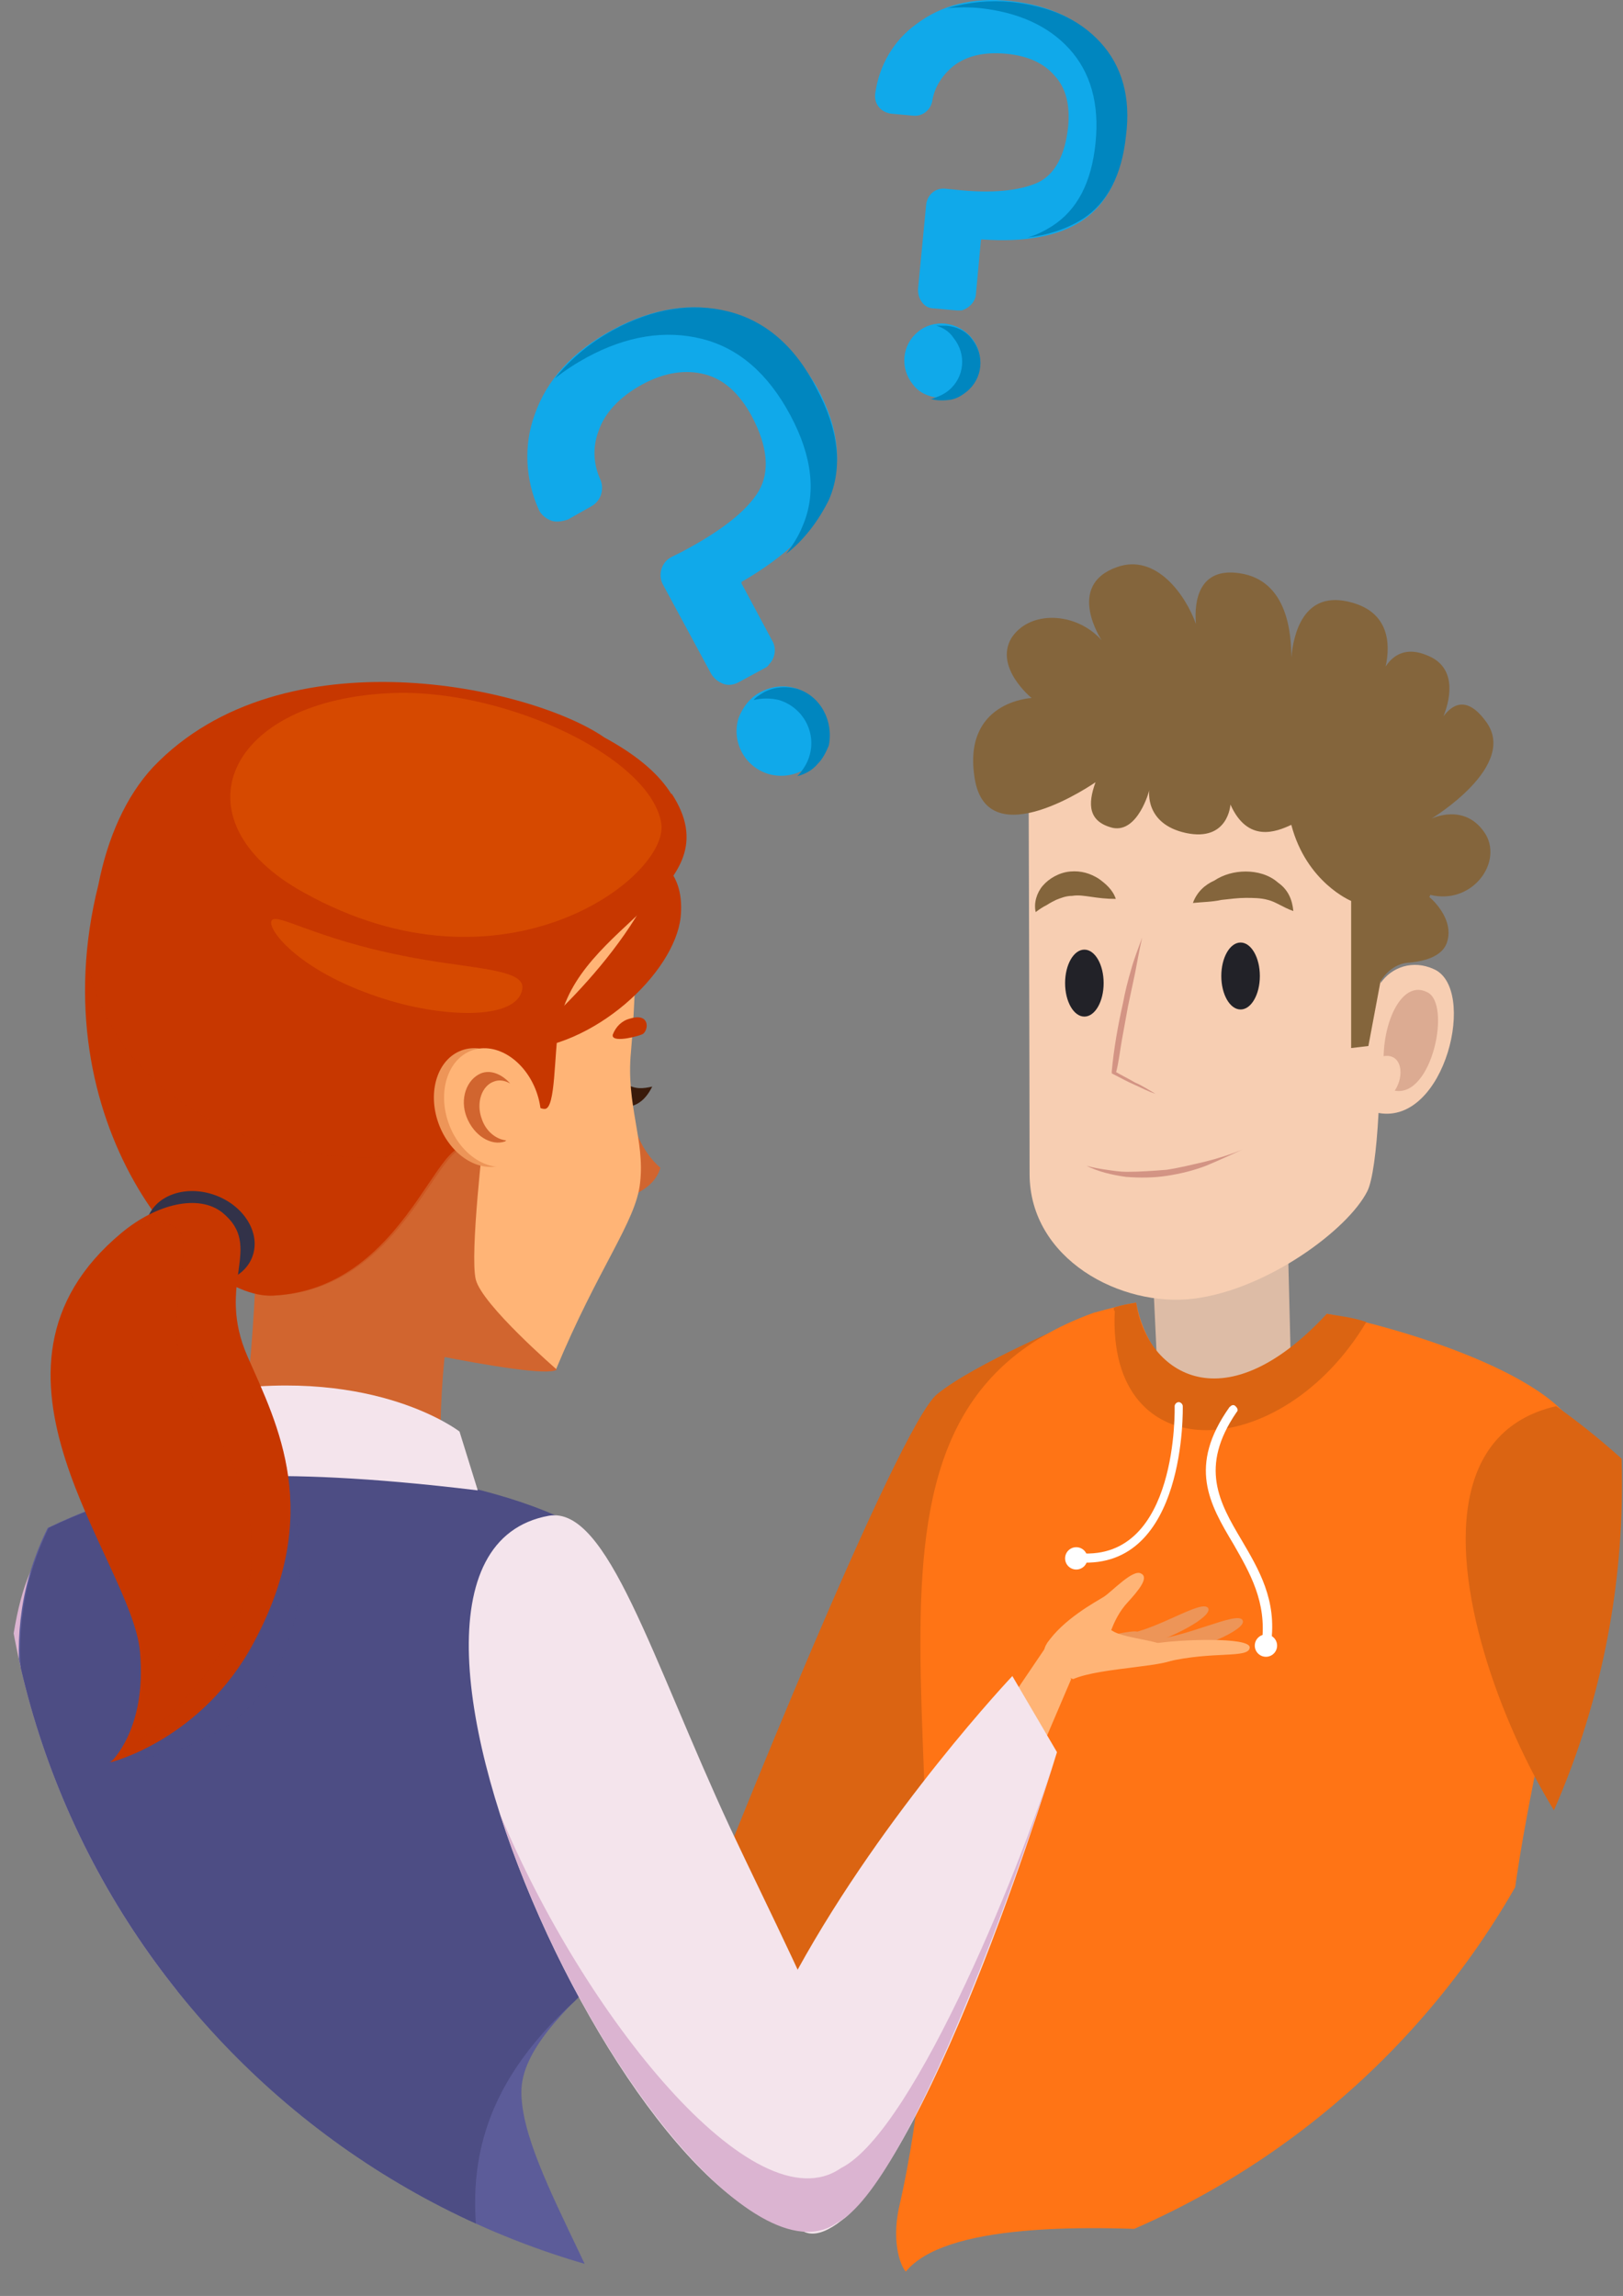 <?xml version="1.0" encoding="utf-8"?>
<!-- Generator: Adobe Illustrator 21.1.0, SVG Export Plug-In . SVG Version: 6.00 Build 0)  -->
<svg version="1.1" id="OBJECTS" xmlns="http://www.w3.org/2000/svg" xmlns:xlink="http://www.w3.org/1999/xlink" x="0px" y="0px"
	 viewBox="0 0 160 226.3" style="enable-background:new 0 0 160 226.3;" xml:space="preserve">
<rect x="0" y="0" width="160" height="226.3" fill="#808080" stroke="none"/>
<style type="text/css">
	.st0{clip-path:url(#SVGID_2_);fill:#DDBCA6;}
	.st1{clip-path:url(#SVGID_4_);fill:#F7CEB2;}
	.st2{clip-path:url(#SVGID_6_);fill:#222228;}
	.st3{clip-path:url(#SVGID_8_);fill:#222228;}
	.st4{clip-path:url(#SVGID_10_);}
	.st5{fill:#84653C;}
	.st6{clip-path:url(#SVGID_12_);}
	.st7{opacity:0.4;clip-path:url(#SVGID_14_);fill:#B57662;enable-background:new    ;}
	.st8{clip-path:url(#SVGID_16_);}
	.st9{fill:#D39484;}
	.st10{clip-path:url(#SVGID_18_);}
	.st11{clip-path:url(#SVGID_20_);fill:#84653C;}
	.st12{clip-path:url(#SVGID_22_);fill:#DB6412;}
	.st13{clip-path:url(#SVGID_24_);fill:#FF7415;}
	.st14{clip-path:url(#SVGID_26_);fill:#DB6412;}
	.st15{clip-path:url(#SVGID_28_);fill:#FFFFFF;}
	.st16{clip-path:url(#SVGID_30_);fill:#FFFFFF;}
	.st17{clip-path:url(#SVGID_32_);fill:#FFFFFF;}
	.st18{clip-path:url(#SVGID_34_);fill:#FFFFFF;}
	.st19{clip-path:url(#SVGID_36_);fill:#DB6412;}
	.st20{clip-path:url(#SVGID_38_);fill:#DBB4D1;}
	.st21{clip-path:url(#SVGID_40_);fill:#FFB476;}
	.st22{clip-path:url(#SVGID_42_);fill:#D1652F;}
	.st23{clip-path:url(#SVGID_44_);fill:#D1652F;}
	.st24{clip-path:url(#SVGID_46_);fill:#3A1B0B;}
	.st25{clip-path:url(#SVGID_48_);fill:#FFB476;}
	.st26{clip-path:url(#SVGID_50_);fill:#D1652F;}
	.st27{clip-path:url(#SVGID_52_);fill:#C73700;}
	.st28{clip-path:url(#SVGID_54_);fill:#C73700;}
	.st29{clip-path:url(#SVGID_56_);fill:#5C5C99;}
	.st30{clip-path:url(#SVGID_58_);fill:#4D4D84;}
	.st31{clip-path:url(#SVGID_60_);fill:#C73700;}
	.st32{clip-path:url(#SVGID_62_);fill:#F4E4EC;}
	.st33{clip-path:url(#SVGID_64_);fill:#D64900;}
	.st34{clip-path:url(#SVGID_66_);fill:#F4E4EC;}
	.st35{clip-path:url(#SVGID_68_);fill:#F4E4EC;}
	.st36{clip-path:url(#SVGID_70_);}
	.st37{fill:#ED9558;}
	.st38{fill:#FFB476;}
	.st39{clip-path:url(#SVGID_72_);fill:#D64900;}
	.st40{clip-path:url(#SVGID_74_);}
	.st41{fill:#DBB4D1;}
	.st42{opacity:0.3;clip-path:url(#SVGID_76_);fill:#C73700;enable-background:new    ;}
	.st43{clip-path:url(#SVGID_78_);}
	.st44{fill:#D1652F;}
	.st45{opacity:0.2;clip-path:url(#SVGID_80_);fill:#4D4D84;enable-background:new    ;}
	.st46{clip-path:url(#SVGID_82_);}
	.st47{fill:#323249;}
	.st48{fill:#C73700;}
	.st49{opacity:0.3;fill:#C73700;enable-background:new    ;}
	.st50{fill:#10A9EA;}
	.st51{fill:#0086BF;}
</style>
<g>
	<g>
		<g>
			<defs>
				<path id="SVGID_1_" d="M79.9,66.3c-44.2,0-80,35.8-80,80s35.8,80,80,80s80-35.8,80-80c0-13.9-3.5-26.9-9.7-38.3
					c20.7-27-2-44.8-13.8-52.1c-10-6.2-40.4-8.2-48.3,10.8C85.4,66.4,82.7,66.3,79.9,66.3L79.9,66.3z"/>
			</defs>
			<clipPath id="SVGID_2_">
				<use xlink:href="#SVGID_1_"  style="overflow:visible;"/>
			</clipPath>
			<path class="st0" d="M126.9,120l0.4,16.2c0,0,0,5-6.4,4.6c-7.1-0.4-6.7-3.6-6.7-3.6l-0.5-10.6L126.9,120z"/>
		</g>
		<g>
			<defs>
				<path id="SVGID_3_" d="M79.9,66.3c-44.2,0-80,35.8-80,80s35.8,80,80,80s80-35.8,80-80c0-13.9-3.5-26.9-9.7-38.3
					c20.7-27-2-44.8-13.8-52.1c-10-6.2-40.4-8.2-48.3,10.8C85.4,66.4,82.7,66.3,79.9,66.3L79.9,66.3z"/>
			</defs>
			<clipPath id="SVGID_4_">
				<use xlink:href="#SVGID_3_"  style="overflow:visible;"/>
			</clipPath>
			<path class="st1" d="M101.4,76c0,0,0.1,31.3,0.1,39.7s9,13.2,16.2,12.3c7.2-0.9,15.2-6.8,17.1-10.6c0.5-1,0.9-3.9,1.1-7.7
				c6.6,1.2,9.8-12.4,5.4-14.2c-2-0.9-4.1-0.2-5.2,1.4c0.2-8,0.7-14.7,0.7-14.7s0.4-8.7-12.3-11.5C103.6,65.8,101.4,76,101.4,76z"/>
		</g>
		<g>
			<defs>
				<path id="SVGID_5_" d="M79.9,66.3c-44.2,0-80,35.8-80,80s35.8,80,80,80s80-35.8,80-80c0-13.9-3.5-26.9-9.7-38.3
					c20.7-27-2-44.8-13.8-52.1c-10-6.2-40.4-8.2-48.3,10.8C85.4,66.4,82.7,66.3,79.9,66.3L79.9,66.3z"/>
			</defs>
			<clipPath id="SVGID_6_">
				<use xlink:href="#SVGID_5_"  style="overflow:visible;"/>
			</clipPath>
			<ellipse class="st2" cx="122.3" cy="96.2" rx="1.9" ry="3.3"/>
		</g>
		<g>
			<defs>
				<path id="SVGID_7_" d="M79.9,66.3c-44.2,0-80,35.8-80,80s35.8,80,80,80s80-35.8,80-80c0-13.9-3.5-26.9-9.7-38.3
					c20.7-27-2-44.8-13.8-52.1c-10-6.2-40.4-8.2-48.3,10.8C85.4,66.4,82.7,66.3,79.9,66.3L79.9,66.3z"/>
			</defs>
			<clipPath id="SVGID_8_">
				<use xlink:href="#SVGID_7_"  style="overflow:visible;"/>
			</clipPath>
			<ellipse class="st3" cx="106.9" cy="96.9" rx="1.9" ry="3.3"/>
		</g>
		<g>
			<defs>
				<path id="SVGID_9_" d="M79.9,66.3c-44.2,0-80,35.8-80,80s35.8,80,80,80s80-35.8,80-80c0-13.9-3.5-26.9-9.7-38.3
					c20.7-27-2-44.8-13.8-52.1c-10-6.2-40.4-8.2-48.3,10.8C85.4,66.4,82.7,66.3,79.9,66.3L79.9,66.3z"/>
			</defs>
			<clipPath id="SVGID_10_">
				<use xlink:href="#SVGID_9_"  style="overflow:visible;"/>
			</clipPath>
			<g class="st4">
				<path class="st5" d="M119.7,86.8c0.9-0.6,2-0.9,3.1-0.9s2.3,0.3,3.2,1.1c1,0.7,1.4,1.7,1.5,2.8c-1.1-0.4-1.7-0.9-2.5-1.1
					c-0.7-0.2-1.5-0.2-2.2-0.2s-1.5,0.1-2.4,0.2c-0.9,0.2-1.8,0.2-2.8,0.3C118,87.9,118.8,87.2,119.7,86.8z"/>
			</g>
		</g>
		<g>
			<defs>
				<path id="SVGID_11_" d="M79.9,66.3c-44.2,0-80,35.8-80,80s35.8,80,80,80s80-35.8,80-80c0-13.9-3.5-26.9-9.7-38.3
					c20.7-27-2-44.8-13.8-52.1c-10-6.2-40.4-8.2-48.3,10.8C85.4,66.4,82.7,66.3,79.9,66.3L79.9,66.3z"/>
			</defs>
			<clipPath id="SVGID_12_">
				<use xlink:href="#SVGID_11_"  style="overflow:visible;"/>
			</clipPath>
			<g class="st6">
				<path class="st5" d="M107.6,88.4c-0.7-0.1-1.3-0.2-1.9-0.1c-0.6,0-1.1,0.2-1.6,0.4c-0.2,0.1-0.6,0.3-0.9,0.5
					c-0.4,0.2-0.7,0.4-1.1,0.7c-0.2-0.9,0.1-1.9,0.7-2.6s1.6-1.3,2.7-1.4s2,0.2,2.8,0.7c0.7,0.5,1.4,1.1,1.7,2
					C109,88.6,108.3,88.5,107.6,88.4z"/>
			</g>
		</g>
		<g>
			<defs>
				<path id="SVGID_13_" d="M79.9,66.3c-44.2,0-80,35.8-80,80s35.8,80,80,80s80-35.8,80-80c0-13.9-3.5-26.9-9.7-38.3
					c20.7-27-2-44.8-13.8-52.1c-10-6.2-40.4-8.2-48.3,10.8C85.4,66.4,82.7,66.3,79.9,66.3L79.9,66.3z"/>
			</defs>
			<clipPath id="SVGID_14_">
				<use xlink:href="#SVGID_13_"  style="overflow:visible;"/>
			</clipPath>
			<path class="st7" d="M137.5,107.5c1-1.5,0.7-3.7-1.1-3.4c0.1-3.9,2-7.5,4.3-6.3C143.1,98.9,141.2,108.2,137.5,107.5z"/>
		</g>
		<g>
			<defs>
				<path id="SVGID_15_" d="M79.9,66.3c-44.2,0-80,35.8-80,80s35.8,80,80,80s80-35.8,80-80c0-13.9-3.5-26.9-9.7-38.3
					c20.7-27-2-44.8-13.8-52.1c-10-6.2-40.4-8.2-48.3,10.8C85.4,66.4,82.7,66.3,79.9,66.3L79.9,66.3z"/>
			</defs>
			<clipPath id="SVGID_16_">
				<use xlink:href="#SVGID_15_"  style="overflow:visible;"/>
			</clipPath>
			<g class="st8">
				<path class="st9" d="M111.9,95.9l-0.7,3.3l-0.6,3.3c-0.2,1.1-0.3,2.2-0.6,3.3l-0.1-0.2c0.7,0.4,1.3,0.7,2,1.1
					c0.7,0.3,1.3,0.7,2,1.1c-0.7-0.2-1.4-0.6-2.1-0.9s-1.4-0.7-2-1l-0.2-0.1v-0.2c0.2-2.2,0.6-4.5,1.1-6.7c0.2-1.1,0.5-2.3,0.8-3.3
					c0.3-1.1,0.7-2.1,1.1-3.2C112.3,93.7,112.1,94.9,111.9,95.9z"/>
			</g>
		</g>
		<g>
			<defs>
				<path id="SVGID_17_" d="M79.9,66.3c-44.2,0-80,35.8-80,80s35.8,80,80,80s80-35.8,80-80c0-13.9-3.5-26.9-9.7-38.3
					c20.7-27-2-44.8-13.8-52.1c-10-6.2-40.4-8.2-48.3,10.8C85.4,66.4,82.7,66.3,79.9,66.3L79.9,66.3z"/>
			</defs>
			<clipPath id="SVGID_18_">
				<use xlink:href="#SVGID_17_"  style="overflow:visible;"/>
			</clipPath>
			<g class="st10">
				<path class="st9" d="M118.9,114.9c-1.3,0.5-2.6,0.8-3.9,1c-1.3,0.2-2.7,0.2-4,0.1c-1.4-0.2-2.7-0.5-3.9-1.1
					c0.7,0.2,1.3,0.3,2,0.4s1.3,0.2,2,0.2c1.3,0,2.6-0.1,3.9-0.2c1.3-0.2,2.5-0.5,3.8-0.8c1.2-0.3,2.5-0.7,3.7-1.2
					C121.4,113.8,120.1,114.4,118.9,114.9z"/>
			</g>
		</g>
		<g>
			<defs>
				<path id="SVGID_19_" d="M79.9,66.3c-44.2,0-80,35.8-80,80s35.8,80,80,80s80-35.8,80-80c0-13.9-3.5-26.9-9.7-38.3
					c20.7-27-2-44.8-13.8-52.1c-10-6.2-40.4-8.2-48.3,10.8C85.4,66.4,82.7,66.3,79.9,66.3L79.9,66.3z"/>
			</defs>
			<clipPath id="SVGID_20_">
				<use xlink:href="#SVGID_19_"  style="overflow:visible;"/>
			</clipPath>
			<path class="st11" d="M146.5,82.3c1.6,2.9-1.5,6.9-5.5,5.9c0,0.1-0.1,0.2-0.1,0.2c0.8,0.7,2.3,2.4,1.8,4.3
				c-0.4,1.7-2.6,2.1-4,2.2l0,0c-1.7,0.2-2.6,1.8-2.6,1.8l-1.2,6.4l-1.7,0.2V88.8c0,0-4.4-1.8-5.9-7.5c-1.5,0.7-4.3,1.8-6-2
				c0,0-0.2,3.7-4.4,2.8c-4.1-0.9-3.6-4.2-3.6-4.2s-1.1,4.2-3.6,3.7c-2.4-0.6-2.5-2.3-1.7-4.5c0,0-10.6,7.4-11.9-0.3s5.6-8,5.6-8
				s-3.7-3-2-5.9c1.8-2.8,6.4-2.6,8.9,0.2c0,0-3.6-5.4,1.5-7.2c3.9-1.4,6.8,2.8,7.8,5.6c-0.2-2.3,0.3-5.6,4.3-5
				c4.8,0.7,5.1,6.1,5.1,8.3c0.2-2.1,1.1-6.8,6-5.4c3.6,1,3.8,4,3.3,6.3c0.7-1.1,2-2,4.1-1.1c2.8,1.1,2.4,4,1.6,6
				c0.9-1.2,2.3-2,4.1,0.4c3.5,4.4-5.3,9.7-5.3,9.7S144.5,79,146.5,82.3z"/>
		</g>
		<g>
			<defs>
				<path id="SVGID_21_" d="M79.9,66.3c-44.2,0-80,35.8-80,80s35.8,80,80,80s80-35.8,80-80c0-13.9-3.5-26.9-9.7-38.3
					c20.7-27-2-44.8-13.8-52.1c-10-6.2-40.4-8.2-48.3,10.8C85.4,66.4,82.7,66.3,79.9,66.3L79.9,66.3z"/>
			</defs>
			<clipPath id="SVGID_22_">
				<use xlink:href="#SVGID_21_"  style="overflow:visible;"/>
			</clipPath>
			<path class="st12" d="M89.8,181.6c0,0-8.2,13.3-10.7,15c-2.4,1.6-6.7,1.7-9.3-0.3c-2.6-2.1-1.4-5.2-1.4-5.2
				c3-8,20.2-50.7,24-53.7c3.7-3,13.5-7.1,13.5-7.1L89.8,181.6z"/>
		</g>
		<g>
			<defs>
				<path id="SVGID_23_" d="M79.9,66.3c-44.2,0-80,35.8-80,80s35.8,80,80,80s80-35.8,80-80c0-13.9-3.5-26.9-9.7-38.3
					c20.7-27-2-44.8-13.8-52.1c-10-6.2-40.4-8.2-48.3,10.8C85.4,66.4,82.7,66.3,79.9,66.3L79.9,66.3z"/>
			</defs>
			<clipPath id="SVGID_24_">
				<use xlink:href="#SVGID_23_"  style="overflow:visible;"/>
			</clipPath>
			<path class="st13" d="M88.6,217.7c-0.7,3.4,0.2,5.7,0.7,6.2c7.5-9.2,52.7-0.9,63,0.3c0.2-16.7-4.3-7.5-4.3-19.5
				c0-26.2,7.9-40.7,7.9-62.4c-1.1-6.7-19.2-11.8-25.1-12.8c-10.4,12.6-17.5,5.8-18.8-1.1c-0.9,0.1-3.1,0.7-4.2,1
				C78.5,140,98,176.9,88.6,217.7z"/>
		</g>
		<g>
			<defs>
				<path id="SVGID_25_" d="M79.9,66.3c-44.2,0-80,35.8-80,80s35.8,80,80,80s80-35.8,80-80c0-13.9-3.5-26.9-9.7-38.3
					c20.7-27-2-44.8-13.8-52.1c-10-6.2-40.4-8.2-48.3,10.8C85.4,66.4,82.7,66.3,79.9,66.3L79.9,66.3z"/>
			</defs>
			<clipPath id="SVGID_26_">
				<use xlink:href="#SVGID_25_"  style="overflow:visible;"/>
			</clipPath>
			<path class="st14" d="M109.9,129.2c-0.8,16,16.5,15,24.8,1.1c-1.5-0.5-2.8-0.6-3.9-0.8c-10.5,11.3-17.9,5.4-18.8-1.1
				c-0.5,0.1-1.4,0.2-2.2,0.5C109.8,129.1,109.8,129.2,109.9,129.2z"/>
		</g>
		<g>
			<defs>
				<path id="SVGID_27_" d="M79.9,66.3c-44.2,0-80,35.8-80,80s35.8,80,80,80s80-35.8,80-80c0-13.9-3.5-26.9-9.7-38.3
					c20.7-27-2-44.8-13.8-52.1c-10-6.2-40.4-8.2-48.3,10.8C85.4,66.4,82.7,66.3,79.9,66.3L79.9,66.3z"/>
			</defs>
			<clipPath id="SVGID_28_">
				<use xlink:href="#SVGID_27_"  style="overflow:visible;"/>
			</clipPath>
			<path class="st15" d="M121.6,152.2c1.6,2.8,3.3,5.7,2.8,9.7c0,0.2,0.2,0.5,0.4,0.5s0.5-0.2,0.5-0.4c0.6-4.3-1.2-7.3-2.9-10.2
				c-2.2-3.7-4.2-7.2-0.5-12.6c0.2-0.2,0.1-0.4-0.1-0.6s-0.4-0.1-0.6,0.1C117.1,144.5,119.2,148.2,121.6,152.2z"/>
		</g>
		<g>
			<defs>
				<path id="SVGID_29_" d="M79.9,66.3c-44.2,0-80,35.8-80,80s35.8,80,80,80s80-35.8,80-80c0-13.9-3.5-26.9-9.7-38.3
					c20.7-27-2-44.8-13.8-52.1c-10-6.2-40.4-8.2-48.3,10.8C85.4,66.4,82.7,66.3,79.9,66.3L79.9,66.3z"/>
			</defs>
			<clipPath id="SVGID_30_">
				<use xlink:href="#SVGID_29_"  style="overflow:visible;"/>
			</clipPath>
			<path class="st16" d="M106.5,153.1c-0.2,0-0.5,0.2-0.5,0.4s0.2,0.5,0.4,0.5c10.6,0.7,10.2-15.3,10.2-15.4c0-0.2-0.2-0.4-0.4-0.4
				s-0.4,0.2-0.4,0.4C115.8,138.7,116.2,153.8,106.5,153.1z"/>
		</g>
		<g>
			<defs>
				<path id="SVGID_31_" d="M79.9,66.3c-44.2,0-80,35.8-80,80s35.8,80,80,80s80-35.8,80-80c0-13.9-3.5-26.9-9.7-38.3
					c20.7-27-2-44.8-13.8-52.1c-10-6.2-40.4-8.2-48.3,10.8C85.4,66.4,82.7,66.3,79.9,66.3L79.9,66.3z"/>
			</defs>
			<clipPath id="SVGID_32_">
				<use xlink:href="#SVGID_31_"  style="overflow:visible;"/>
			</clipPath>
			<circle class="st17" cx="106.1" cy="153.6" r="1.1"/>
		</g>
		<g>
			<defs>
				<path id="SVGID_33_" d="M79.9,66.3c-44.2,0-80,35.8-80,80s35.8,80,80,80s80-35.8,80-80c0-13.9-3.5-26.9-9.7-38.3
					c20.7-27-2-44.8-13.8-52.1c-10-6.2-40.4-8.2-48.3,10.8C85.4,66.4,82.7,66.3,79.9,66.3L79.9,66.3z"/>
			</defs>
			<clipPath id="SVGID_34_">
				<use xlink:href="#SVGID_33_"  style="overflow:visible;"/>
			</clipPath>
			<circle class="st18" cx="124.8" cy="162.2" r="1.1"/>
		</g>
		<g>
			<defs>
				<path id="SVGID_35_" d="M79.9,66.3c-44.2,0-80,35.8-80,80s35.8,80,80,80s80-35.8,80-80c0-13.9-3.5-26.9-9.7-38.3
					c20.7-27-2-44.8-13.8-52.1c-10-6.2-40.4-8.2-48.3,10.8C85.4,66.4,82.7,66.3,79.9,66.3L79.9,66.3z"/>
			</defs>
			<clipPath id="SVGID_36_">
				<use xlink:href="#SVGID_35_"  style="overflow:visible;"/>
			</clipPath>
			<path class="st19" d="M160.2,185.7c3.5,0,13.7-4.6,13.3-6.8c-0.3-2.2-5.5-26.8-10.3-31.9c-4.8-5-9.8-8.4-9.8-8.4
				C132.6,143.4,153.9,185.7,160.2,185.7z"/>
		</g>
	</g>
</g>
<g>
	<g>
		<defs>
			<path id="SVGID_37_" d="M79.9,66.3c-5,0-9.9,0.5-14.7,1.3c-22-17.3-41.7-9.3-52.1-0.3c-9.3,8-16,37.2-6.8,47.7
				C2.2,124.6,0,135.2,0,146.3c0,44.2,35.8,80,80,80s80-35.8,80-80S124.1,66.3,79.9,66.3L79.9,66.3z"/>
		</defs>
		<clipPath id="SVGID_38_">
			<use xlink:href="#SVGID_37_"  style="overflow:visible;"/>
		</clipPath>
		<path class="st20" d="M5.9,151.6c7,3.6,11.3,37,12.7,57.8c1.2,19.2-1.4,44.5-1.4,44.5l-7.4,2c0,0-4.7-23.6-7.4-50.9
			C1.4,195.4-2.9,155.2,5.9,151.6z"/>
	</g>
	<g>
		<defs>
			<path id="SVGID_39_" d="M79.9,66.3c-5,0-9.9,0.5-14.7,1.3c-22-17.3-41.7-9.3-52.1-0.3c-9.3,8-16,37.2-6.8,47.7
				C2.2,124.6,0,135.2,0,146.3c0,44.2,35.8,80,80,80s80-35.8,80-80S124.1,66.3,79.9,66.3L79.9,66.3z"/>
		</defs>
		<clipPath id="SVGID_40_">
			<use xlink:href="#SVGID_39_"  style="overflow:visible;"/>
		</clipPath>
		<polygon class="st21" points="98.8,168.7 103.2,162.2 105.6,165.5 101.8,174.4 		"/>
	</g>
	<g>
		<defs>
			<path id="SVGID_41_" d="M79.9,66.3c-5,0-9.9,0.5-14.7,1.3c-22-17.3-41.7-9.3-52.1-0.3c-9.3,8-16,37.2-6.8,47.7
				C2.2,124.6,0,135.2,0,146.3c0,44.2,35.8,80,80,80s80-35.8,80-80S124.1,66.3,79.9,66.3L79.9,66.3z"/>
		</defs>
		<clipPath id="SVGID_42_">
			<use xlink:href="#SVGID_41_"  style="overflow:visible;"/>
		</clipPath>
		<path class="st22" d="M61.4,103.8c0,0,0.4,4.2,1.1,7s2.6,4.3,2.6,4.3c-0.7,2.5-4,3.1-4,3.1L61.4,103.8z"/>
	</g>
	<g>
		<defs>
			<path id="SVGID_43_" d="M79.9,66.3c-5,0-9.9,0.5-14.7,1.3c-22-17.3-41.7-9.3-52.1-0.3c-9.3,8-16,37.2-6.8,47.7
				C2.2,124.6,0,135.2,0,146.3c0,44.2,35.8,80,80,80s80-35.8,80-80S124.1,66.3,79.9,66.3L79.9,66.3z"/>
		</defs>
		<clipPath id="SVGID_44_">
			<use xlink:href="#SVGID_43_"  style="overflow:visible;"/>
		</clipPath>
		<path class="st23" d="M44.5,151.7c-1.6-6.9-1.3-15.3,0.2-24.6l-19.4-4.2c0,0-0.3,18-3.6,28.7C21.6,154.2,44.5,151.7,44.5,151.7z"
			/>
	</g>
	<g>
		<defs>
			<path id="SVGID_45_" d="M79.9,66.3c-5,0-9.9,0.5-14.7,1.3c-22-17.3-41.7-9.3-52.1-0.3c-9.3,8-16,37.2-6.8,47.7
				C2.2,124.6,0,135.2,0,146.3c0,44.2,35.8,80,80,80s80-35.8,80-80S124.1,66.3,79.9,66.3L79.9,66.3z"/>
		</defs>
		<clipPath id="SVGID_46_">
			<use xlink:href="#SVGID_45_"  style="overflow:visible;"/>
		</clipPath>
		<path class="st24" d="M61.7,106.8c0.9,0.6,1.7,0.5,2.6,0.3c-0.6,1.2-1.4,1.9-2.5,2L61.7,106.8z"/>
	</g>
	<g>
		<defs>
			<path id="SVGID_47_" d="M79.9,66.3c-5,0-9.9,0.5-14.7,1.3c-22-17.3-41.7-9.3-52.1-0.3c-9.3,8-16,37.2-6.8,47.7
				C2.2,124.6,0,135.2,0,146.3c0,44.2,35.8,80,80,80s80-35.8,80-80S124.1,66.3,79.9,66.3L79.9,66.3z"/>
		</defs>
		<clipPath id="SVGID_48_">
			<use xlink:href="#SVGID_47_"  style="overflow:visible;"/>
		</clipPath>
		<path class="st25" d="M53.9,74c0,0,7-0.8,8.9,13.7c0,0,0,9.2-0.6,16c-0.5,5.2,1.4,8.7,0.9,12.9c-0.4,3.8-4.1,8.3-8.3,18.4
			c0,0-2.7,1.1-14.8-4.2L53.9,74z"/>
	</g>
	<g>
		<defs>
			<path id="SVGID_49_" d="M79.9,66.3c-5,0-9.9,0.5-14.7,1.3c-22-17.3-41.7-9.3-52.1-0.3c-9.3,8-16,37.2-6.8,47.7
				C2.2,124.6,0,135.2,0,146.3c0,44.2,35.8,80,80,80s80-35.8,80-80S124.1,66.3,79.9,66.3L79.9,66.3z"/>
		</defs>
		<clipPath id="SVGID_50_">
			<use xlink:href="#SVGID_49_"  style="overflow:visible;"/>
		</clipPath>
		<path class="st26" d="M54.9,135c0,0-7.4-6.4-8-8.9c-0.6-2.5,0.8-14.3,0.8-14.3L37,112.2l-5.5,19C31.5,131.1,53.2,136.2,54.9,135z"
			/>
	</g>
	<g>
		<defs>
			<path id="SVGID_51_" d="M79.9,66.3c-5,0-9.9,0.5-14.7,1.3c-22-17.3-41.7-9.3-52.1-0.3c-9.3,8-16,37.2-6.8,47.7
				C2.2,124.6,0,135.2,0,146.3c0,44.2,35.8,80,80,80s80-35.8,80-80S124.1,66.3,79.9,66.3L79.9,66.3z"/>
		</defs>
		<clipPath id="SVGID_52_">
			<use xlink:href="#SVGID_51_"  style="overflow:visible;"/>
		</clipPath>
		<path class="st27" d="M63.4,101.9c0.6-0.5,0.6-2.1-1.3-1.5c-0.8,0.2-1.4,0.8-1.7,1.6v0.1C60.5,102.8,63.1,102.1,63.4,101.9z"/>
	</g>
	<g>
		<defs>
			<path id="SVGID_53_" d="M79.9,66.3c-5,0-9.9,0.5-14.7,1.3c-22-17.3-41.7-9.3-52.1-0.3c-9.3,8-16,37.2-6.8,47.7
				C2.2,124.6,0,135.2,0,146.3c0,44.2,35.8,80,80,80s80-35.8,80-80S124.1,66.3,79.9,66.3L79.9,66.3z"/>
		</defs>
		<clipPath id="SVGID_54_">
			<use xlink:href="#SVGID_53_"  style="overflow:visible;"/>
		</clipPath>
		<path class="st28" d="M9.7,87.2L9.7,87.2c0.9-4.6,2.7-8.7,5.4-11.6c12.8-13.4,37.3-7.9,44.5-2.9c3.5,1.9,5.5,3.8,6.6,5.6
			c0-0.1,0-0.1,0-0.1c6.3,9.6-9.4,12.7-11.1,22.9c-0.5,2.8-0.3,8.2-1.4,8.2c-1,0-1.8-1.4-2.5-2.9l-3.9,8.2
			c-3.6-7.1-5.9,12.4-20.4,13.1C19.2,128.1,3.8,110.7,9.7,87.2z"/>
	</g>
	<g>
		<defs>
			<path id="SVGID_55_" d="M79.9,66.3c-5,0-9.9,0.5-14.7,1.3c-22-17.3-41.7-9.3-52.1-0.3c-9.3,8-16,37.2-6.8,47.7
				C2.2,124.6,0,135.2,0,146.3c0,44.2,35.8,80,80,80s80-35.8,80-80S124.1,66.3,79.9,66.3L79.9,66.3z"/>
		</defs>
		<clipPath id="SVGID_56_">
			<use xlink:href="#SVGID_55_"  style="overflow:visible;"/>
		</clipPath>
		<path class="st29" d="M51.4,206.2c0,8.1,10.9,22.1,13.5,37.1c-9.7,8.2-53.6,15.2-62.6,0c5.7-20.6,15-28.2,14.8-39.7
			C16.9,193-6,172.3,4.7,150.6c23.9-11.5,49.1-2.8,53.2,0.6c5.1,18.4,11.7,25.3,11.1,30.7C68.2,190.1,51.4,198.1,51.4,206.2z"/>
	</g>
	<g>
		<defs>
			<path id="SVGID_57_" d="M79.9,66.3c-5,0-9.9,0.5-14.7,1.3c-22-17.3-41.7-9.3-52.1-0.3c-9.3,8-16,37.2-6.8,47.7
				C2.2,124.6,0,135.2,0,146.3c0,44.2,35.8,80,80,80s80-35.8,80-80S124.1,66.3,79.9,66.3L79.9,66.3z"/>
		</defs>
		<clipPath id="SVGID_58_">
			<use xlink:href="#SVGID_57_"  style="overflow:visible;"/>
		</clipPath>
		<path class="st30" d="M56.7,197.2c5-5.1,11.9-10.1,12.4-15.3c0.6-5.4-6-12.3-11.1-30.7c-4-3.4-29.3-12.1-53.2-0.6
			c-10.6,21.7,12.3,42.4,12.4,53c0.2,11.4-9.1,19-14.8,39.7c6.9,11.7,34.7,10.2,51.5,5.1C51.9,230.8,37.5,214.5,56.7,197.2z"/>
	</g>
	<g>
		<defs>
			<path id="SVGID_59_" d="M79.9,66.3c-5,0-9.9,0.5-14.7,1.3c-22-17.3-41.7-9.3-52.1-0.3c-9.3,8-16,37.2-6.8,47.7
				C2.2,124.6,0,135.2,0,146.3c0,44.2,35.8,80,80,80s80-35.8,80-80S124.1,66.3,79.9,66.3L79.9,66.3z"/>
		</defs>
		<clipPath id="SVGID_60_">
			<use xlink:href="#SVGID_59_"  style="overflow:visible;"/>
		</clipPath>
		<path class="st31" d="M65.3,85.1c0,0,2.2,1.3,1.8,5.3c-0.6,5.5-8.6,13-16.3,13.1C50.8,103.5,61.8,94.9,65.3,85.1z"/>
	</g>
	<g>
		<defs>
			<path id="SVGID_61_" d="M79.9,66.3c-5,0-9.9,0.5-14.7,1.3c-22-17.3-41.7-9.3-52.1-0.3c-9.3,8-16,37.2-6.8,47.7
				C2.2,124.6,0,135.2,0,146.3c0,44.2,35.8,80,80,80s80-35.8,80-80S124.1,66.3,79.9,66.3L79.9,66.3z"/>
		</defs>
		<clipPath id="SVGID_62_">
			<use xlink:href="#SVGID_61_"  style="overflow:visible;"/>
		</clipPath>
		<path class="st32" d="M47.1,146.9l-1.8-5.8c0,0-8.2-6.4-24-4l-3.4,9.1C17.9,146.2,25,144.2,47.1,146.9z"/>
	</g>
	<g>
		<defs>
			<path id="SVGID_63_" d="M79.9,66.3c-5,0-9.9,0.5-14.7,1.3c-22-17.3-41.7-9.3-52.1-0.3c-9.3,8-16,37.2-6.8,47.7
				C2.2,124.6,0,135.2,0,146.3c0,44.2,35.8,80,80,80s80-35.8,80-80S124.1,66.3,79.9,66.3L79.9,66.3z"/>
		</defs>
		<clipPath id="SVGID_64_">
			<use xlink:href="#SVGID_63_"  style="overflow:visible;"/>
		</clipPath>
		<path class="st33" d="M65.2,81.2C64.2,74.7,50,68,39,68.3C22.2,68.8,17,80.9,30,88C49.6,98.9,65.9,86.5,65.2,81.2z"/>
	</g>
	<g>
		<defs>
			<path id="SVGID_65_" d="M79.9,66.3c-5,0-9.9,0.5-14.7,1.3c-22-17.3-41.7-9.3-52.1-0.3c-9.3,8-16,37.2-6.8,47.7
				C2.2,124.6,0,135.2,0,146.3c0,44.2,35.8,80,80,80s80-35.8,80-80S124.1,66.3,79.9,66.3L79.9,66.3z"/>
		</defs>
		<clipPath id="SVGID_66_">
			<use xlink:href="#SVGID_65_"  style="overflow:visible;"/>
		</clipPath>
		<path class="st34" d="M54.1,149.4c5.8-1,10.1,14,17.9,30.8c8,17,18,35.2,10.5,38.9C65.8,227.4,30.5,153.7,54.1,149.4z"/>
	</g>
	<g>
		<defs>
			<path id="SVGID_67_" d="M79.9,66.3c-5,0-9.9,0.5-14.7,1.3c-22-17.3-41.7-9.3-52.1-0.3c-9.3,8-16,37.2-6.8,47.7
				C2.2,124.6,0,135.2,0,146.3c0,44.2,35.8,80,80,80s80-35.8,80-80S124.1,66.3,79.9,66.3L79.9,66.3z"/>
		</defs>
		<clipPath id="SVGID_68_">
			<use xlink:href="#SVGID_67_"  style="overflow:visible;"/>
		</clipPath>
		<path class="st35" d="M99.8,165.2c0,0-12.5,13.2-21.2,29c0,0-5.8,31.8,3.9,25s21.7-46.5,21.7-46.5L99.8,165.2z"/>
	</g>
	<g>
		<defs>
			<path id="SVGID_69_" d="M79.9,66.3c-5,0-9.9,0.5-14.7,1.3c-22-17.3-41.7-9.3-52.1-0.3c-9.3,8-16,37.2-6.8,47.7
				C2.2,124.6,0,135.2,0,146.3c0,44.2,35.8,80,80,80s80-35.8,80-80S124.1,66.3,79.9,66.3L79.9,66.3z"/>
		</defs>
		<clipPath id="SVGID_70_">
			<use xlink:href="#SVGID_69_"  style="overflow:visible;"/>
		</clipPath>
		<g class="st36">
			<path class="st37" d="M114.1,162c0,0-1.3-1.1-2.1-1.2c-0.8-0.1-5.3,1-7.1,1.3C103.3,162.4,114.4,164,114.1,162z"/>
			<path class="st37" d="M114.1,163.4c4-0.7,8.9-2.8,8.4-3.7c-0.5-1-5.8,1.9-9.7,2L114.1,163.4z"/>
			<path class="st37" d="M112.2,162.4c3.4-0.9,7.4-3.1,6.9-3.9c-0.6-0.9-4.9,2.1-8.2,2.6L112.2,162.4z"/>
			<path class="st38" d="M103.2,162c1.1-1.6,3.7-1.8,6.4-1.3c1.4,1,6.4,0.9,6.3,2.6c0,1-7.4,1-10.1,2.2
				C105.7,165.5,101.9,164,103.2,162z"/>
			<path class="st38" d="M103.2,162c1.6-2.4,4.8-4.1,5.6-4.6c0.8-0.5,2.9-2.8,3.7-2.3c0.8,0.4-0.3,1.7-1.3,2.8
				c-1.7,1.8-2.1,4.4-2.1,4.4L103.2,162z"/>
			<path class="st38" d="M115,163.8c4.6-1.1,8.1-0.3,8.2-1.4c0.1-1.1-7.2-0.8-9.4-0.4L115,163.8z"/>
		</g>
	</g>
	<g>
		<defs>
			<path id="SVGID_71_" d="M79.9,66.3c-5,0-9.9,0.5-14.7,1.3c-22-17.3-41.7-9.3-52.1-0.3c-9.3,8-16,37.2-6.8,47.7
				C2.2,124.6,0,135.2,0,146.3c0,44.2,35.8,80,80,80s80-35.8,80-80S124.1,66.3,79.9,66.3L79.9,66.3z"/>
		</defs>
		<clipPath id="SVGID_72_">
			<use xlink:href="#SVGID_71_"  style="overflow:visible;"/>
		</clipPath>
		<path class="st39" d="M51.5,97.4c0.2-2-5.5-1.9-11.8-3.2c-8.6-1.7-12.3-4.2-12.9-3.5s2.4,4.9,10.6,7.6
			C43.3,100.3,51.1,100.7,51.5,97.4z"/>
	</g>
	<g>
		<defs>
			<path id="SVGID_73_" d="M79.9,66.3c-5,0-9.9,0.5-14.7,1.3c-22-17.3-41.7-9.3-52.1-0.3c-9.3,8-16,37.2-6.8,47.7
				C2.2,124.6,0,135.2,0,146.3c0,44.2,35.8,80,80,80s80-35.8,80-80S124.1,66.3,79.9,66.3L79.9,66.3z"/>
		</defs>
		<clipPath id="SVGID_74_">
			<use xlink:href="#SVGID_73_"  style="overflow:visible;"/>
		</clipPath>
		<g class="st40">
			<path class="st41" d="M82.9,213.7c7.4-3.7,18.4-31.4,21.3-41.1c-2.9,9.6-14.4,42.8-21.7,46.5c-8,5.6-25.5-16.4-33.2-40.3
				C57.5,198.6,74.4,219.6,82.9,213.7z"/>
		</g>
	</g>
	<g>
		<defs>
			<path id="SVGID_75_" d="M79.9,66.3c-5,0-9.9,0.5-14.7,1.3c-22-17.3-41.7-9.3-52.1-0.3c-9.3,8-16,37.2-6.8,47.7
				C2.2,124.6,0,135.2,0,146.3c0,44.2,35.8,80,80,80s80-35.8,80-80S124.1,66.3,79.9,66.3L79.9,66.3z"/>
		</defs>
		<clipPath id="SVGID_76_">
			<use xlink:href="#SVGID_75_"  style="overflow:visible;"/>
		</clipPath>
		<path class="st42" d="M8.6,94.6c-1.5,19.6,11.5,33.5,18.5,33.1c14.1-0.7,16.7-19,20.1-13.6l0.6-2.3C33,117.9,11.9,111.5,8.6,94.6z
			"/>
	</g>
	<g>
		<defs>
			<path id="SVGID_77_" d="M79.9,66.3c-5,0-9.9,0.5-14.7,1.3c-22-17.3-41.7-9.3-52.1-0.3c-9.3,8-16,37.2-6.8,47.7
				C2.2,124.6,0,135.2,0,146.3c0,44.2,35.8,80,80,80s80-35.8,80-80S124.1,66.3,79.9,66.3L79.9,66.3z"/>
		</defs>
		<clipPath id="SVGID_78_">
			<use xlink:href="#SVGID_77_"  style="overflow:visible;"/>
		</clipPath>
		<g class="st43">
			
				<ellipse transform="matrix(0.94 -0.34 0.34 0.94 -34.316 22.703)" class="st37" cx="47.6" cy="109.2" rx="4.6" ry="6"/>
			
				<ellipse transform="matrix(0.94 -0.34 0.34 0.94 -34.252 23.049)" class="st38" cx="48.6" cy="109.2" rx="4.6" ry="6"/>
			<path class="st44" d="M47.4,105.8c1-0.4,2.1,0.1,2.9,1c-0.5-0.3-1.1-0.4-1.6-0.2c-1.2,0.4-1.8,2.1-1.2,3.7c0.4,1.2,1.4,2,2.4,2.1
				c0,0,0,0-0.1,0.1c-1.4,0.5-3.1-0.6-3.8-2.4C45.3,108.3,46,106.4,47.4,105.8z"/>
		</g>
	</g>
	<g>
		<defs>
			<path id="SVGID_79_" d="M79.9,66.3c-5,0-9.9,0.5-14.7,1.3c-22-17.3-41.7-9.3-52.1-0.3c-9.3,8-16,37.2-6.8,47.7
				C2.2,124.6,0,135.2,0,146.3c0,44.2,35.8,80,80,80s80-35.8,80-80S124.1,66.3,79.9,66.3L79.9,66.3z"/>
		</defs>
		<clipPath id="SVGID_80_">
			<use xlink:href="#SVGID_79_"  style="overflow:visible;"/>
		</clipPath>
		<path class="st45" d="M28.4,145.6c0,0,7.9,26.3-17.6,28.1L28.4,145.6z"/>
	</g>
	<g>
		<defs>
			<path id="SVGID_81_" d="M79.9,66.3c-5,0-9.9,0.5-14.7,1.3c-22-17.3-41.7-9.3-52.1-0.3c-9.3,8-16,37.2-6.8,47.7
				C2.2,124.6,0,135.2,0,146.3c0,44.2,35.8,80,80,80s80-35.8,80-80S124.1,66.3,79.9,66.3L79.9,66.3z"/>
		</defs>
		<clipPath id="SVGID_82_">
			<use xlink:href="#SVGID_81_"  style="overflow:visible;"/>
		</clipPath>
		<g class="st46">
			
				<ellipse transform="matrix(0.348 -0.938 0.938 0.348 -101.476 98.003)" class="st47" cx="19.7" cy="121.9" rx="4.4" ry="5.5"/>
			<path class="st48" d="M13.8,162.8c0.7,7.7-2.9,10.9-2.9,10.9s9-2.2,14.1-11.8c6.9-12.8,2.4-21.4-0.6-28.2
				c-3.2-7.3,1.7-10.8-2.5-14.2c-2.3-1.8-6.4-0.9-9.9,2C-4.4,135.1,13,153.8,13.8,162.8z"/>
			<path class="st49" d="M25,162c6.9-12.8,2.4-21.4-0.6-28.2c-3.2-7.3,1.7-10.8-2.5-14.2c-2.3-1.8-6.4-0.9-9.9,2
				c-0.7,0.6-1.2,1.1-1.8,1.7c0.9-0.6,3.7-3.6,6.7-2.5c2.8,1-0.3,6.1,0.7,12.8c1.1,6.8,6.6,8.5,7.2,18.2c0.8,13-14.1,21.9-14.1,21.9
				S19.9,171.5,25,162z"/>
		</g>
	</g>
</g>
<g>
	<path class="st50" d="M75,68.2c-1,0.5-1.8,1.5-2.2,2.6c-0.7,2.3,0.6,4.8,3,5.5c1.1,0.3,2.3,0.2,3.4-0.4c0.4-0.2,0.8-0.5,1.1-0.8
		c1.7-1.7,1.6-4.5-0.1-6.2C78.8,67.5,76.7,67.3,75,68.2z M71.6,30.7c-3.5-0.9-7.3-0.3-11.2,1.8s-6.5,4.9-7.7,8.4
		c-1.1,3-0.9,6.4,0.4,9.3c0.2,0.5,0.7,0.9,1.2,1.1c0.5,0.2,1.1,0.1,1.7-0.1l2.3-1.3c0.9-0.5,1.3-1.6,0.9-2.6
		c-0.7-1.5-0.8-3.2-0.2-4.8c0.6-1.8,2.1-3.4,4.3-4.6c2.2-1.2,4.3-1.5,6.2-1c1.9,0.5,3.4,1.9,4.6,4.1c1.6,3,1.8,5.5,0.7,7.4
		c-1.2,2-3.8,4-7.6,6l-1,0.5c-1,0.5-1.4,1.8-0.8,2.8l4.7,8.7c0.3,0.5,0.7,0.8,1.2,1s1.1,0.1,1.6-0.2l2.4-1.3
		c0.2-0.1,0.4-0.2,0.5-0.4c0.6-0.6,0.8-1.6,0.3-2.4l-3-5.6c0-0.1,0-0.2,0.1-0.2c4.3-2.5,7.2-5.3,8.5-8.3c1.4-3.2,1-6.9-1.2-10.9
		C78.1,34.1,75.2,31.6,71.6,30.7L71.6,30.7z"/>
	<path class="st51" d="M78.6,67.9c-1.1-0.3-2.4-0.2-3.4,0.4c-0.3,0.2-0.7,0.4-0.9,0.7c0.8-0.2,1.7-0.2,2.5,0c2.3,0.7,3.7,3.1,3,5.5
		l0,0c-0.2,0.7-0.6,1.3-1,1.8c-0.1,0.1-0.1,0.1-0.2,0.2c0.8-0.2,1.5-0.6,2-1.2c0.5-0.5,0.8-1.1,1.1-1.8
		C82.2,71.1,80.9,68.6,78.6,67.9L78.6,67.9z M71.8,30.7c-3.6-0.9-7.4-0.3-11.3,1.8c-2.2,1.2-4.2,2.8-5.8,4.8c1-0.8,2.1-1.5,3.2-2.1
		c3.9-2.1,7.7-2.7,11.3-1.8c3.6,0.9,6.5,3.4,8.7,7.5s2.6,7.8,1.2,11c-0.4,1-1,1.9-1.6,2.7c1.8-1.4,3.2-3.3,4.2-5.3
		c1.4-3.2,1-6.9-1.2-11C78.4,34.1,75.4,31.6,71.8,30.7L71.8,30.7z"/>
</g>
<g>
	<path class="st50" d="M93.2,31.9c-1-0.1-2,0.2-2.7,0.8c-1.6,1.3-1.8,3.6-0.5,5.2c0.6,0.8,1.5,1.2,2.5,1.3c0.4,0,0.8,0,1.2-0.1
		c2-0.4,3.3-2.4,2.8-4.4C96.1,33.2,94.8,32.1,93.2,31.9z M108.3,4.1c-2.1-2.3-5-3.6-8.7-4s-6.8,0.4-9.3,2.3c-2.2,1.6-3.6,4-4,6.7
		c-0.1,0.5,0,1,0.3,1.4s0.7,0.6,1.2,0.7l2.2,0.2c0.9,0.1,1.7-0.5,1.9-1.4c0.2-1.4,1-2.6,2.1-3.5c1.3-1,3-1.4,5.2-1.2
		c2.1,0.2,3.7,0.9,4.8,2.2c1.1,1.2,1.5,2.9,1.3,5c-0.3,2.8-1.3,4.7-3,5.5c-1.8,0.8-4.5,1.1-8.1,0.7l-1-0.1c-1-0.1-1.8,0.6-1.9,1.6
		l-0.8,8.3c0,0.5,0.1,0.9,0.4,1.3c0.3,0.4,0.7,0.6,1.2,0.6l2.2,0.2c0.2,0,0.4,0,0.5,0c0.7-0.2,1.3-0.8,1.4-1.5l0.5-5.4
		c0-0.1,0.1-0.1,0.1-0.1c4.2,0.3,7.5-0.3,9.8-1.8c2.5-1.6,3.9-4.4,4.3-8.2C111.2,9.5,110.4,6.4,108.3,4.1L108.3,4.1z"/>
	<path class="st51" d="M95.8,33.4c-0.6-0.8-1.5-1.2-2.5-1.3c-0.3,0-0.6,0-1,0c0.7,0.2,1.3,0.6,1.7,1.2c1.3,1.6,1.1,3.9-0.5,5.2l0,0
		c-0.5,0.4-1,0.6-1.6,0.8c-0.1,0-0.1,0-0.2,0c0.6,0.2,1.3,0.2,2,0.1c0.6-0.1,1.1-0.4,1.6-0.8C96.9,37.3,97.1,35,95.8,33.4L95.8,33.4
		z M108.5,4.2c-2.1-2.3-5-3.6-8.8-4c-2.1-0.2-4.2,0-6.3,0.6c1.1-0.1,2.2-0.1,3.2,0c3.7,0.4,6.7,1.7,8.8,4c2.1,2.3,3,5.4,2.6,9.3
		s-1.8,6.6-4.3,8.2c-0.8,0.5-1.6,0.9-2.4,1.1c1.9-0.2,3.8-0.8,5.4-1.8c2.5-1.6,3.9-4.4,4.3-8.2C111.5,9.6,110.6,6.5,108.5,4.2
		L108.5,4.2z"/>
</g>
</svg>
